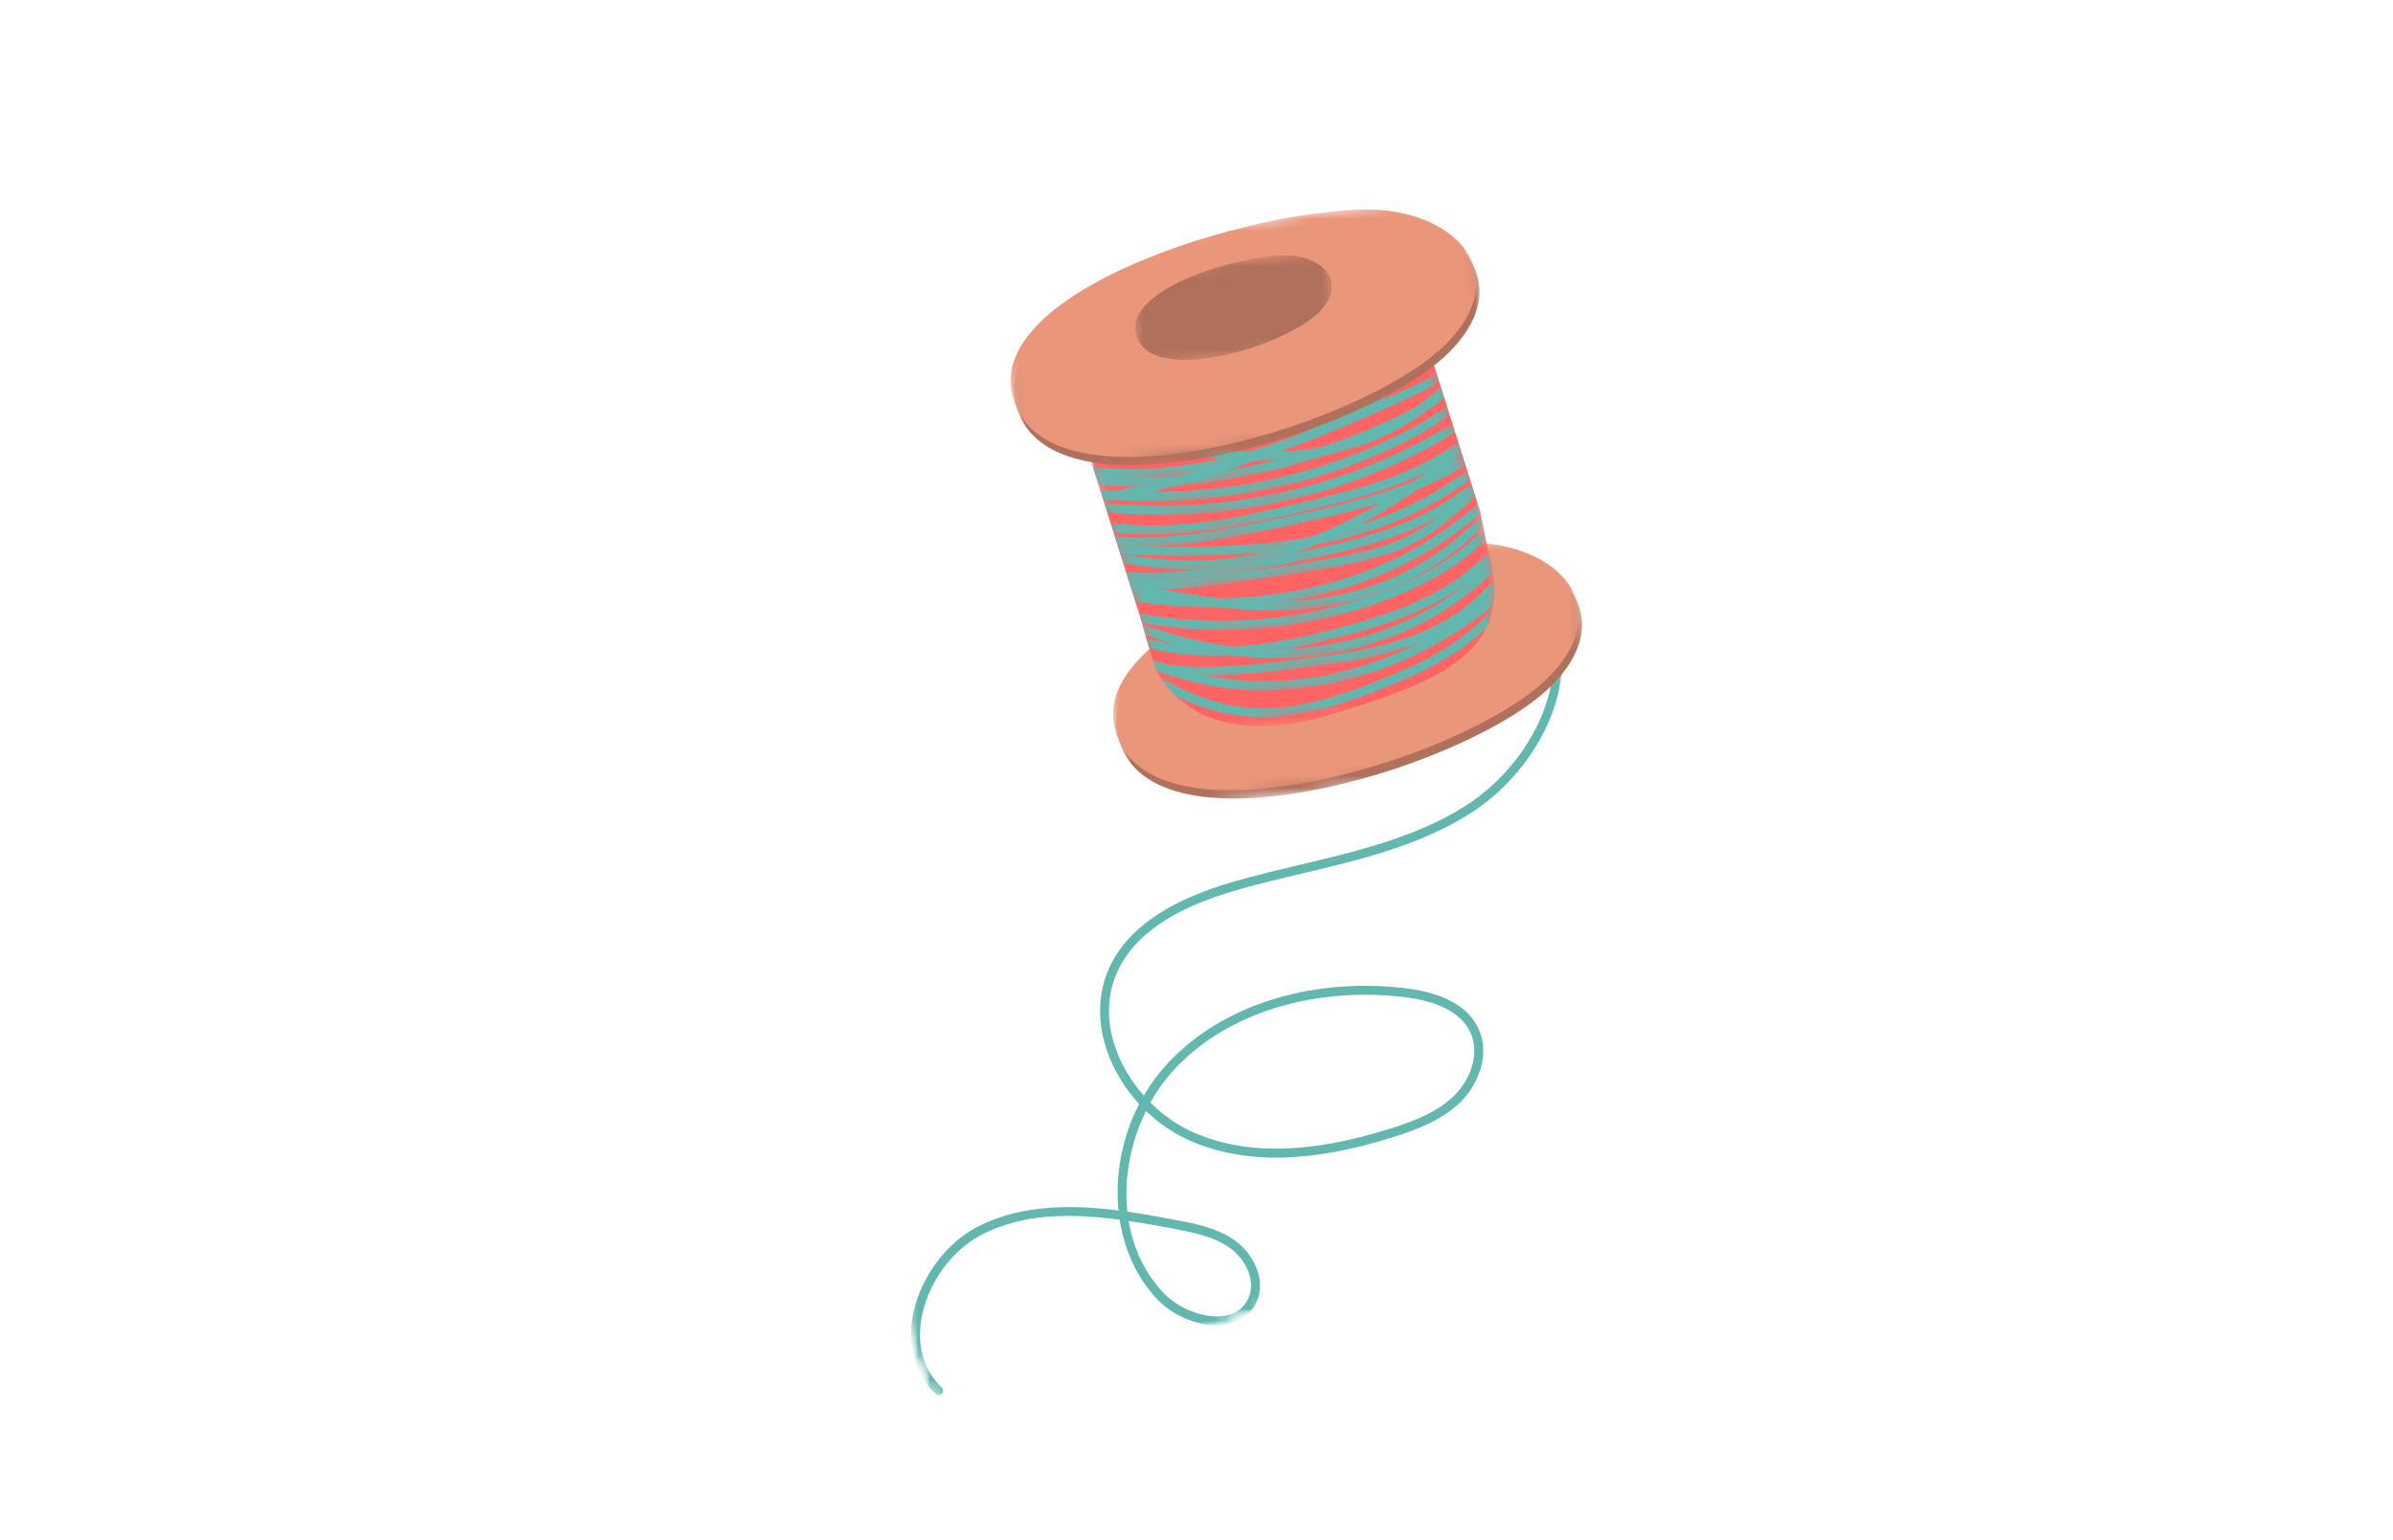 <svg width="202" height="130" viewBox="0 0 202 130" fill="none" xmlns="http://www.w3.org/2000/svg">
<mask id="mask0_1138_1407" style="mask-type:luminance" maskUnits="userSpaceOnUse" x="68" y="41" width="72" height="78">
<path d="M68.523 49.902L130.153 41.834L139.083 110.047L77.454 118.116L68.523 49.902Z" fill="white"/>
</mask>
<g mask="url(#mask0_1138_1407)">
<mask id="mask1_1138_1407" style="mask-type:luminance" maskUnits="userSpaceOnUse" x="47" y="8" width="107" height="114">
<path d="M47.13 37.437L121.391 8.612L153.924 92.345L79.663 121.17L47.13 37.437Z" fill="white"/>
</mask>
<g mask="url(#mask1_1138_1407)">
<mask id="mask2_1138_1407" style="mask-type:luminance" maskUnits="userSpaceOnUse" x="47" y="8" width="107" height="114">
<path d="M121.359 8.624L47.099 37.449L79.632 121.182L153.892 92.357L121.359 8.624Z" fill="white"/>
</mask>
<g mask="url(#mask2_1138_1407)">
<mask id="mask3_1138_1407" style="mask-type:luminance" maskUnits="userSpaceOnUse" x="57" y="37" width="91" height="85">
<path d="M125.513 37.341L57.228 63.847L79.521 121.225L147.807 94.719L125.513 37.341Z" fill="white"/>
</mask>
<g mask="url(#mask3_1138_1407)">
<mask id="mask4_1138_1407" style="mask-type:luminance" maskUnits="userSpaceOnUse" x="57" y="37" width="91" height="85">
<path d="M125.513 37.341L57.352 63.799L79.646 121.176L147.807 94.719L125.513 37.341Z" fill="white"/>
</mask>
<g mask="url(#mask4_1138_1407)">
<path d="M98.149 109.081C99.442 110.487 101.678 111.347 103.35 111.081C104.32 110.928 105.001 110.435 105.374 109.618C106.064 108.11 105.127 106.325 103.897 105.409C102.509 104.377 100.675 104.032 99.057 103.727C97.763 103.482 96.5 103.257 95.268 103.075C95.636 105.266 96.558 107.35 98.149 109.081ZM100.752 95.6C105.158 97.534 110.618 97.42 117.444 95.252C119.382 94.636 121.371 93.871 122.792 92.458C124.035 91.219 124.983 89.035 124.123 87.168C123.355 85.501 121.398 84.486 118.306 84.149C113.961 83.677 109.777 84.206 106.178 85.603C103.416 86.675 100.999 88.258 99.116 90.291C98.352 91.115 97.678 92.057 97.109 93.078C98.176 94.142 99.422 95.016 100.752 95.6ZM82.706 103.463C86.356 101.667 90.586 101.7 94.416 102.187C94.115 99.195 94.706 96.013 96.161 93.202C95.043 91.988 94.148 90.568 93.565 89.039C92.602 86.509 92.628 83.904 93.637 81.701C95.15 78.402 98.605 76.018 104.198 74.41C106.029 73.884 107.924 73.435 109.757 73C114.534 71.866 119.476 70.693 123.642 68.071C129.368 64.467 133.235 56.773 129.869 51.062C127.32 46.74 121.737 44.82 112.801 45.193C109.365 45.336 105.757 45.617 102.727 47.3C99.946 48.844 97.495 52.176 98.192 55.555C98.234 55.759 98.102 55.959 97.897 56.001C97.692 56.044 97.492 55.912 97.45 55.708C96.68 51.972 99.336 48.318 102.359 46.639C105.535 44.875 109.243 44.584 112.77 44.437C122.011 44.052 127.818 46.093 130.52 50.678C134.11 56.767 130.071 64.918 124.045 68.711C119.773 71.4 114.77 72.588 109.932 73.736C108.107 74.169 106.221 74.616 104.407 75.138C99.039 76.68 95.741 78.93 94.326 82.016C93.141 84.601 93.643 87.115 94.273 88.77C94.784 90.111 95.574 91.382 96.553 92.489C97.117 91.525 97.786 90.613 98.561 89.777C103.057 84.921 110.47 82.536 118.388 83.397C121.763 83.764 123.924 84.927 124.811 86.852C125.822 89.048 124.75 91.575 123.326 92.994C121.792 94.522 119.703 95.329 117.673 95.973C110.664 98.199 105.03 98.304 100.448 96.293C99.086 95.695 97.824 94.835 96.737 93.789C95.461 96.38 94.85 99.399 95.16 102.287C96.591 102.492 97.955 102.749 99.197 102.983C100.895 103.303 102.821 103.666 104.348 104.802C105.817 105.894 106.918 108.063 106.063 109.932C105.699 110.729 105.093 111.299 104.288 111.611C104.034 111.71 103.76 111.783 103.469 111.829C101.537 112.136 99.064 111.195 97.591 109.592C95.921 107.776 94.902 105.457 94.516 102.97C90.323 102.411 86.494 102.441 83.04 104.142C80.33 105.476 78.203 108.444 77.746 111.527C77.413 113.779 78.031 115.769 79.487 117.128C79.64 117.27 79.648 117.51 79.505 117.663C79.362 117.816 79.123 117.824 78.97 117.681C77.327 116.147 76.626 113.922 76.997 111.416C77.488 108.098 79.782 104.902 82.706 103.463Z" fill="#62B8AF"/>
</g>
</g>
</g>
</g>
</g>
<mask id="mask5_1138_1407" style="mask-type:luminance" maskUnits="userSpaceOnUse" x="92" y="45" width="44" height="24">
<path d="M92.776 50.295L132.692 45.069L135.125 63.649L95.209 68.875L92.776 50.295Z" fill="white"/>
</mask>
<g mask="url(#mask5_1138_1407)">
<mask id="mask6_1138_1407" style="mask-type:luminance" maskUnits="userSpaceOnUse" x="47" y="8" width="107" height="114">
<path d="M47.13 37.437L121.391 8.612L153.924 92.345L79.663 121.17L47.13 37.437Z" fill="white"/>
</mask>
<g mask="url(#mask6_1138_1407)">
<mask id="mask7_1138_1407" style="mask-type:luminance" maskUnits="userSpaceOnUse" x="47" y="8" width="107" height="114">
<path d="M121.359 8.624L47.099 37.449L79.632 121.182L153.892 92.356L121.359 8.624Z" fill="white"/>
</mask>
<g mask="url(#mask7_1138_1407)">
<path d="M126.389 46.661C132.885 47.64 136.207 52.682 130.946 57.908C124.197 64.607 99.237 72.196 94.861 63.503C89.679 53.214 117.889 45.381 126.389 46.661Z" fill="#B0715C"/>
</g>
</g>
</g>
<mask id="mask8_1138_1407" style="mask-type:luminance" maskUnits="userSpaceOnUse" x="92" y="44" width="43" height="25">
<path d="M92.431 49.68L132.347 44.454L134.78 63.034L94.863 68.26L92.431 49.68Z" fill="white"/>
</mask>
<g mask="url(#mask8_1138_1407)">
<mask id="mask9_1138_1407" style="mask-type:luminance" maskUnits="userSpaceOnUse" x="47" y="8" width="107" height="114">
<path d="M47.13 37.437L121.391 8.612L153.924 92.345L79.663 121.17L47.13 37.437Z" fill="white"/>
</mask>
<g mask="url(#mask9_1138_1407)">
<mask id="mask10_1138_1407" style="mask-type:luminance" maskUnits="userSpaceOnUse" x="47" y="8" width="107" height="114">
<path d="M121.359 8.624L47.099 37.449L79.632 121.182L153.892 92.356L121.359 8.624Z" fill="white"/>
</mask>
<g mask="url(#mask10_1138_1407)">
<path d="M126.119 45.966C132.615 46.945 135.937 51.988 130.676 57.214C123.927 63.913 98.968 71.502 94.591 62.809C89.41 52.52 117.619 44.686 126.119 45.966Z" fill="#EA967A"/>
</g>
</g>
</g>
<mask id="mask11_1138_1407" style="mask-type:luminance" maskUnits="userSpaceOnUse" x="89" y="17" width="39" height="46">
<path d="M89.752 22.145L122.127 17.907L127.468 58.705L95.093 62.943L89.752 22.145Z" fill="white"/>
</mask>
<g mask="url(#mask11_1138_1407)">
<mask id="mask12_1138_1407" style="mask-type:luminance" maskUnits="userSpaceOnUse" x="47" y="8" width="107" height="114">
<path d="M47.13 37.437L121.391 8.612L153.924 92.345L79.663 121.17L47.13 37.437Z" fill="white"/>
</mask>
<g mask="url(#mask12_1138_1407)">
<mask id="mask13_1138_1407" style="mask-type:luminance" maskUnits="userSpaceOnUse" x="47" y="8" width="107" height="114">
<path d="M121.359 8.624L47.099 37.449L79.632 121.182L153.892 92.356L121.359 8.624Z" fill="white"/>
</mask>
<g mask="url(#mask13_1138_1407)">
<path d="M97.29 55.668C97.189 55.365 97.089 55.041 96.993 54.715C96.91 54.431 96.829 54.146 96.751 53.871C96.724 53.771 96.697 53.672 96.671 53.576C96.58 53.245 96.496 52.938 96.423 52.679C96.415 52.649 96.407 52.62 96.398 52.594L96.398 52.593C96.353 52.43 96.312 52.292 96.276 52.181L96.151 51.781L95.832 50.774L95.595 50.02L95.578 49.969L95.578 49.968L95.467 49.613L95.467 49.612L95.333 49.193L95.293 49.064L95.215 48.816L95.049 48.288L94.815 47.551L94.57 46.771L94.561 46.744L94.342 46.048L94.328 46.003L94.095 45.266L93.989 44.928L93.738 44.134L93.459 43.254L93.212 42.468L93.177 42.356L93.101 42.114L92.946 41.624L92.854 41.332L92.731 40.943L92.496 40.196L92.485 40.165L92.327 39.663C92.301 39.578 92.274 39.492 92.251 39.407C90.021 31.891 93.966 23.965 101.205 21.155C101.511 21.036 101.821 20.927 102.138 20.826C109.56 18.487 117.442 22.202 120.451 29.196C120.566 29.458 120.672 29.728 120.772 30.001C120.848 30.208 120.918 30.417 120.985 30.628L121.233 31.412L121.477 32.188L121.604 32.588L121.677 32.824L121.86 33.399L121.924 33.608L122.119 34.222L122.364 34.998L122.365 34.999L122.604 35.758L122.839 36.503L123.078 37.261L123.215 37.694L123.322 38.032L123.459 38.467L123.477 38.526L123.713 39.27L123.854 39.719L124.096 40.483L124.187 40.772L124.187 40.773L124.299 41.127L124.433 41.556L124.55 41.925L124.739 42.525L124.935 43.145C124.94 43.162 124.955 43.225 124.975 43.325C124.987 43.379 125.001 43.443 125.015 43.517L125.015 43.518C125.063 43.751 125.127 44.071 125.197 44.417L125.197 44.419C125.213 44.492 125.227 44.566 125.242 44.643L125.243 44.644C125.304 44.952 125.367 45.267 125.424 45.548C125.527 46.06 125.608 46.46 125.619 46.503C125.625 46.522 125.631 46.541 125.635 46.56C125.716 46.844 125.787 47.118 125.846 47.389L125.858 47.435C125.923 47.726 125.977 48.013 126.019 48.29L126.019 48.291C126.051 48.492 126.075 48.689 126.093 48.881L126.094 48.882C126.132 49.27 126.149 49.643 126.142 50.002L126.142 50.003C126.142 50.018 126.142 50.034 126.141 50.05C126.134 50.417 126.103 50.771 126.049 51.108C126.037 51.182 126.023 51.255 126.009 51.328C125.935 51.719 125.831 52.09 125.697 52.444C125.621 52.647 125.536 52.845 125.44 53.037C125.335 53.254 125.216 53.464 125.086 53.666C124.624 54.395 124.019 55.042 123.294 55.625C122.114 56.577 120.615 57.365 118.892 58.077C118.891 58.079 118.891 58.079 118.889 58.078C118.889 58.08 118.886 58.08 118.886 58.08C118.886 58.081 118.886 58.081 118.883 58.081C118.882 58.083 118.878 58.083 118.876 58.084C117.07 58.832 115.02 59.496 112.829 60.184C108.792 61.452 104.601 61.866 101.339 60.214C100.83 59.957 100.345 59.65 99.886 59.288C99.665 59.113 99.45 58.927 99.243 58.728C99.085 58.577 98.932 58.417 98.783 58.25C98.535 57.976 98.298 57.68 98.073 57.361C98.023 57.291 97.975 57.219 97.927 57.147C97.916 57.132 97.907 57.117 97.896 57.102C97.83 57.001 97.763 56.875 97.693 56.725C97.679 56.692 97.662 56.659 97.648 56.622C97.556 56.413 97.462 56.168 97.37 55.902C97.344 55.826 97.316 55.747 97.29 55.668Z" fill="#FF6464"/>
</g>
</g>
</g>
<mask id="mask14_1138_1407" style="mask-type:luminance" maskUnits="userSpaceOnUse" x="91" y="31" width="32" height="11">
<path d="M91.6 35.251L121.375 31.353L122.14 37.2L92.365 41.098L91.6 35.251Z" fill="white"/>
</mask>
<g mask="url(#mask14_1138_1407)">
<mask id="mask15_1138_1407" style="mask-type:luminance" maskUnits="userSpaceOnUse" x="47" y="8" width="107" height="114">
<path d="M47.13 37.437L121.391 8.612L153.924 92.345L79.663 121.17L47.13 37.437Z" fill="white"/>
</mask>
<g mask="url(#mask15_1138_1407)">
<mask id="mask16_1138_1407" style="mask-type:luminance" maskUnits="userSpaceOnUse" x="47" y="8" width="107" height="114">
<path d="M121.359 8.624L47.099 37.449L79.632 121.182L153.892 92.356L121.359 8.624Z" fill="white"/>
</mask>
<g mask="url(#mask16_1138_1407)">
<path d="M92.327 39.663C92.301 39.578 92.274 39.492 92.251 39.407C95.568 39.814 99.179 39.581 103.034 38.71C103.652 38.571 104.276 38.414 104.907 38.243C105.043 38.206 105.181 38.167 105.317 38.129C106.403 37.821 107.48 37.474 108.546 37.099C108.549 37.1 108.55 37.098 108.55 37.098C108.553 37.099 108.556 37.098 108.556 37.095L108.582 37.085C111.3 36.132 113.961 34.986 116.567 33.818C116.569 33.818 116.569 33.816 116.569 33.816C117.332 33.475 118.092 33.13 118.846 32.789C119.766 32.371 120.602 31.962 121.233 31.412L121.477 32.188C120.732 32.764 119.865 33.157 119.16 33.478C116.488 34.689 113.764 35.923 110.973 37.007C110.28 37.276 109.585 37.534 108.882 37.78L108.862 37.788C108.524 37.909 108.185 38.025 107.845 38.138L107.844 38.138C107.036 38.408 106.221 38.66 105.402 38.889C105.304 38.918 105.206 38.945 105.107 38.972C103.361 39.45 101.659 39.805 100.006 40.033L100.002 40.035C99.998 40.035 99.997 40.035 99.995 40.036C99.097 40.161 98.218 40.25 97.35 40.301C95.676 40.402 94.056 40.369 92.496 40.196L92.485 40.165L92.327 39.663Z" fill="#62B8AF"/>
</g>
</g>
</g>
<mask id="mask17_1138_1407" style="mask-type:luminance" maskUnits="userSpaceOnUse" x="91" y="32" width="32" height="10">
<path d="M91.917 36.663L121.822 32.748L122.519 38.075L92.615 41.99L91.917 36.663Z" fill="white"/>
</mask>
<g mask="url(#mask17_1138_1407)">
<mask id="mask18_1138_1407" style="mask-type:luminance" maskUnits="userSpaceOnUse" x="47" y="8" width="107" height="114">
<path d="M47.13 37.437L121.391 8.612L153.924 92.345L79.663 121.17L47.13 37.437Z" fill="white"/>
</mask>
<g mask="url(#mask18_1138_1407)">
<mask id="mask19_1138_1407" style="mask-type:luminance" maskUnits="userSpaceOnUse" x="47" y="8" width="107" height="114">
<path d="M121.359 8.624L47.099 37.449L79.632 121.182L153.892 92.357L121.359 8.624Z" fill="white"/>
</mask>
<g mask="url(#mask19_1138_1407)">
<path d="M92.485 40.165C94.091 40.301 95.714 40.347 97.35 40.301C98.044 40.283 98.734 40.249 99.43 40.198L99.435 40.197C99.436 40.197 99.437 40.197 99.439 40.196C100.79 40.099 102.146 39.939 103.507 39.72C104.834 39.506 106.163 39.236 107.493 38.908C108.866 38.571 110.241 38.173 111.61 37.714C111.612 37.714 111.612 37.714 111.613 37.713C113.515 37.078 115.41 36.328 117.288 35.464C118.123 35.08 118.966 34.669 119.767 34.191C119.772 34.187 119.775 34.184 119.779 34.181C120.452 33.783 121.095 33.337 121.677 32.824L121.86 33.399L121.924 33.608C121.387 34.051 120.812 34.448 120.213 34.803C120.209 34.804 120.206 34.807 120.202 34.81C119.361 35.318 118.48 35.75 117.606 36.151C116.531 36.646 115.45 37.102 114.366 37.524C113.511 37.856 112.656 38.163 111.796 38.448L111.796 38.449C107.728 39.804 103.628 40.641 99.579 40.942C99.579 40.944 99.578 40.943 99.576 40.943C98.366 41.036 97.161 41.079 95.965 41.074C95.962 41.074 95.962 41.074 95.961 41.074C94.877 41.071 93.801 41.026 92.731 40.943L92.496 40.196L92.485 40.165Z" fill="#62B8AF"/>
</g>
</g>
</g>
<mask id="mask20_1138_1407" style="mask-type:luminance" maskUnits="userSpaceOnUse" x="92" y="34" width="31" height="10">
<path d="M92.364 38.059L122.269 34.143L122.966 39.47L93.062 43.386L92.364 38.059Z" fill="white"/>
</mask>
<g mask="url(#mask20_1138_1407)">
<mask id="mask21_1138_1407" style="mask-type:luminance" maskUnits="userSpaceOnUse" x="47" y="8" width="107" height="114">
<path d="M47.13 37.437L121.391 8.612L153.924 92.345L79.663 121.17L47.13 37.437Z" fill="white"/>
</mask>
<g mask="url(#mask21_1138_1407)">
<mask id="mask22_1138_1407" style="mask-type:luminance" maskUnits="userSpaceOnUse" x="47" y="8" width="107" height="114">
<path d="M121.359 8.624L47.099 37.449L79.632 121.182L153.892 92.356L121.359 8.624Z" fill="white"/>
</mask>
<g mask="url(#mask22_1138_1407)">
<path d="M92.854 41.332C93.276 41.373 93.699 41.407 94.123 41.436C95.179 41.507 96.237 41.544 97.296 41.543C104.541 41.542 111.788 39.861 118.267 36.615C119.508 35.994 120.894 35.236 122.119 34.222L122.364 34.998L122.365 34.999C121.145 35.962 119.809 36.689 118.606 37.292C117.302 37.944 115.967 38.536 114.607 39.063C108.128 41.579 101.095 42.656 94.162 42.196C93.808 42.173 93.455 42.145 93.101 42.114L92.946 41.624L92.854 41.332Z" fill="#62B8AF"/>
</g>
</g>
</g>
<mask id="mask23_1138_1407" style="mask-type:luminance" maskUnits="userSpaceOnUse" x="92" y="35" width="32" height="10">
<path d="M92.828 39.584L122.733 35.668L123.38 40.606L93.475 44.521L92.828 39.584Z" fill="white"/>
</mask>
<g mask="url(#mask23_1138_1407)">
<mask id="mask24_1138_1407" style="mask-type:luminance" maskUnits="userSpaceOnUse" x="47" y="8" width="107" height="114">
<path d="M47.13 37.437L121.391 8.612L153.924 92.345L79.663 121.17L47.13 37.437Z" fill="white"/>
</mask>
<g mask="url(#mask24_1138_1407)">
<mask id="mask25_1138_1407" style="mask-type:luminance" maskUnits="userSpaceOnUse" x="47" y="8" width="107" height="114">
<path d="M121.359 8.624L47.099 37.449L79.632 121.182L153.892 92.357L121.359 8.624Z" fill="white"/>
</mask>
<g mask="url(#mask25_1138_1407)">
<path d="M122.604 35.758L122.839 36.503C120.464 37.951 117.96 39.182 115.368 40.189C108.433 42.881 100.869 43.959 93.459 43.254L93.212 42.468C103.391 43.511 113.889 41.119 122.604 35.758Z" fill="#62B8AF"/>
</g>
</g>
</g>
<mask id="mask26_1138_1407" style="mask-type:luminance" maskUnits="userSpaceOnUse" x="93" y="37" width="31" height="9">
<path d="M93.293 41.109L123.327 37.176L123.957 41.984L93.922 45.916L93.293 41.109Z" fill="white"/>
</mask>
<g mask="url(#mask26_1138_1407)">
<mask id="mask27_1138_1407" style="mask-type:luminance" maskUnits="userSpaceOnUse" x="47" y="8" width="107" height="114">
<path d="M47.13 37.437L121.391 8.612L153.924 92.345L79.663 121.17L47.13 37.437Z" fill="white"/>
</mask>
<g mask="url(#mask27_1138_1407)">
<mask id="mask28_1138_1407" style="mask-type:luminance" maskUnits="userSpaceOnUse" x="47" y="8" width="107" height="114">
<path d="M121.359 8.624L47.099 37.449L79.632 121.182L153.892 92.356L121.359 8.624Z" fill="white"/>
</mask>
<g mask="url(#mask28_1138_1407)">
<path d="M100.467 44.205C103.89 43.863 107.3 43.039 110.6 42.244C114.597 41.279 119.467 40.105 123.078 37.261L123.215 37.694L123.322 38.032C122.431 38.707 121.476 39.289 120.483 39.794C120.481 39.795 120.481 39.795 120.48 39.795L120.479 39.796C120.477 39.796 120.477 39.796 120.476 39.797C120.474 39.798 120.474 39.799 120.473 39.8C119.706 40.19 118.916 40.535 118.118 40.845C115.641 41.806 113.068 42.427 110.777 42.979C107.454 43.782 104.016 44.61 100.542 44.958C98.207 45.192 96.016 45.18 93.989 44.928L93.738 44.134C95.805 44.422 98.054 44.446 100.467 44.205Z" fill="#62B8AF"/>
</g>
</g>
</g>
<mask id="mask29_1138_1407" style="mask-type:luminance" maskUnits="userSpaceOnUse" x="93" y="38" width="32" height="9">
<path d="M93.593 42.391L123.628 38.459L124.206 42.876L94.171 46.809L93.593 42.391Z" fill="white"/>
</mask>
<g mask="url(#mask29_1138_1407)">
<mask id="mask30_1138_1407" style="mask-type:luminance" maskUnits="userSpaceOnUse" x="47" y="8" width="107" height="114">
<path d="M47.13 37.437L121.391 8.612L153.924 92.345L79.663 121.17L47.13 37.437Z" fill="white"/>
</mask>
<g mask="url(#mask30_1138_1407)">
<mask id="mask31_1138_1407" style="mask-type:luminance" maskUnits="userSpaceOnUse" x="47" y="8" width="107" height="114">
<path d="M121.359 8.624L47.099 37.449L79.632 121.182L153.892 92.356L121.359 8.624Z" fill="white"/>
</mask>
<g mask="url(#mask31_1138_1407)">
<path d="M94.095 45.266C98.906 45.714 103.851 44.646 108.297 43.687C111.858 42.917 115.723 42.084 119.316 40.623C120.617 40.096 121.883 39.485 123.086 38.764C123.088 38.763 123.09 38.763 123.09 38.763C123.219 38.684 123.349 38.607 123.477 38.526L123.713 39.27C122.426 40.062 121.069 40.725 119.676 41.296C119.484 41.375 119.292 41.451 119.101 41.526C118.262 41.851 117.413 42.143 116.557 42.412C113.839 43.265 111.067 43.863 108.458 44.426C104.977 45.176 101.196 45.993 97.386 46.114C96.372 46.146 95.356 46.129 94.342 46.048L94.328 46.003L94.095 45.266Z" fill="#62B8AF"/>
</g>
</g>
</g>
<mask id="mask32_1138_1407" style="mask-type:luminance" maskUnits="userSpaceOnUse" x="94" y="40" width="32" height="10">
<path d="M94.549 44.645L124.454 40.73L125.117 45.797L95.212 49.712L94.549 44.645Z" fill="white"/>
</mask>
<g mask="url(#mask32_1138_1407)">
<mask id="mask33_1138_1407" style="mask-type:luminance" maskUnits="userSpaceOnUse" x="47" y="8" width="107" height="114">
<path d="M47.13 37.437L121.391 8.612L153.924 92.345L79.663 121.17L47.13 37.437Z" fill="white"/>
</mask>
<g mask="url(#mask33_1138_1407)">
<mask id="mask34_1138_1407" style="mask-type:luminance" maskUnits="userSpaceOnUse" x="47" y="8" width="107" height="114">
<path d="M121.359 8.624L47.099 37.449L79.632 121.182L153.892 92.357L121.359 8.624Z" fill="white"/>
</mask>
<g mask="url(#mask34_1138_1407)">
<path d="M95.049 48.288C96.374 48.386 97.766 48.383 99.281 48.277C99.975 48.228 100.667 48.161 101.356 48.077C101.357 48.076 101.357 48.076 101.359 48.078C103.92 47.769 106.438 47.252 108.892 46.748C108.939 46.738 108.986 46.73 109.033 46.719L109.035 46.719C111.918 46.125 114.894 45.507 117.688 44.472C120.287 43.508 122.464 42.267 124.187 40.773L124.299 41.128L124.433 41.557C123.545 42.299 122.548 42.976 121.447 43.587C120.496 44.117 119.467 44.596 118.363 45.025C118.227 45.077 118.09 45.129 117.951 45.18C115.057 46.253 112.001 46.88 109.045 47.489C107.749 47.757 106.435 48.026 105.104 48.267C103.213 48.612 101.287 48.897 99.334 49.032C97.895 49.134 96.565 49.143 95.293 49.064L95.215 48.816L95.049 48.288Z" fill="#62B8AF"/>
</g>
</g>
</g>
<mask id="mask35_1138_1407" style="mask-type:luminance" maskUnits="userSpaceOnUse" x="93" y="39" width="32" height="10">
<path d="M93.876 43.543L124.041 39.594L124.67 44.401L94.505 48.351L93.876 43.543Z" fill="white"/>
</mask>
<g mask="url(#mask35_1138_1407)">
<mask id="mask36_1138_1407" style="mask-type:luminance" maskUnits="userSpaceOnUse" x="47" y="8" width="107" height="114">
<path d="M47.13 37.437L121.391 8.612L153.924 92.345L79.663 121.17L47.13 37.437Z" fill="white"/>
</mask>
<g mask="url(#mask36_1138_1407)">
<mask id="mask37_1138_1407" style="mask-type:luminance" maskUnits="userSpaceOnUse" x="47" y="8" width="107" height="114">
<path d="M121.359 8.624L47.099 37.449L79.632 121.182L153.892 92.356L121.359 8.624Z" fill="white"/>
</mask>
<g mask="url(#mask37_1138_1407)">
<path d="M94.342 46.048L94.328 46.003C95.343 46.05 96.364 46.088 97.386 46.115C99.877 46.182 102.381 46.176 104.858 46.016C106.979 45.877 108.962 45.632 110.826 45.273L110.828 45.273C112.193 45.012 113.495 44.69 114.737 44.306C114.737 44.306 114.739 44.306 114.74 44.306C115.923 43.941 117.051 43.522 118.135 43.046C120.162 42.157 122.08 41.041 123.854 39.719L124.095 40.483C122.335 41.77 120.438 42.862 118.44 43.74C118.028 43.92 117.61 44.092 117.186 44.257C115.28 44.997 113.241 45.576 111.038 46.002L111.036 46.003C109.583 46.285 108.055 46.5 106.451 46.648C106.449 46.649 106.447 46.648 106.447 46.648C105.943 46.696 105.429 46.736 104.907 46.77C101.54 46.991 98.136 46.923 94.782 46.78C94.711 46.779 94.641 46.774 94.57 46.771L94.561 46.744L94.342 46.048Z" fill="#62B8AF"/>
</g>
</g>
</g>
<mask id="mask38_1138_1407" style="mask-type:luminance" maskUnits="userSpaceOnUse" x="95" y="42" width="31" height="11">
<path d="M95.03 46.3L124.935 42.385L125.751 48.621L95.847 52.536L95.03 46.3Z" fill="white"/>
</mask>
<g mask="url(#mask38_1138_1407)">
<mask id="mask39_1138_1407" style="mask-type:luminance" maskUnits="userSpaceOnUse" x="47" y="8" width="107" height="114">
<path d="M47.13 37.437L121.391 8.612L153.924 92.345L79.663 121.17L47.13 37.437Z" fill="white"/>
</mask>
<g mask="url(#mask39_1138_1407)">
<mask id="mask40_1138_1407" style="mask-type:luminance" maskUnits="userSpaceOnUse" x="47" y="8" width="107" height="114">
<path d="M121.359 8.624L47.099 37.449L79.632 121.182L153.892 92.356L121.359 8.624Z" fill="white"/>
</mask>
<g mask="url(#mask40_1138_1407)">
<path d="M95.578 49.969C98.05 50.357 100.512 50.533 102.916 50.501C102.916 50.501 102.918 50.5 102.919 50.501C105.679 50.462 108.366 50.147 110.91 49.552C116.226 48.313 120.968 45.897 124.739 42.525L124.935 43.145C124.94 43.162 124.955 43.225 124.974 43.325C122.312 45.649 119.196 47.513 115.754 48.849C114.254 49.431 112.694 49.913 111.082 50.289C110.339 50.462 109.588 50.612 108.825 50.738L108.823 50.739C108.821 50.739 108.82 50.739 108.818 50.739C106.89 51.059 104.896 51.232 102.866 51.257C102.864 51.256 102.863 51.257 102.86 51.256L102.859 51.257C100.554 51.286 98.199 51.124 95.832 50.774L95.595 50.02L95.578 49.969Z" fill="#62B8AF"/>
</g>
</g>
</g>
<mask id="mask41_1138_1407" style="mask-type:luminance" maskUnits="userSpaceOnUse" x="95" y="44" width="32" height="11">
<path d="M95.71 48.457L125.354 44.576L126.137 50.553L96.492 54.434L95.71 48.457Z" fill="white"/>
</mask>
<g mask="url(#mask41_1138_1407)">
<mask id="mask42_1138_1407" style="mask-type:luminance" maskUnits="userSpaceOnUse" x="47" y="8" width="107" height="114">
<path d="M47.13 37.437L121.391 8.612L153.924 92.345L79.663 121.17L47.13 37.437Z" fill="white"/>
</mask>
<g mask="url(#mask42_1138_1407)">
<mask id="mask43_1138_1407" style="mask-type:luminance" maskUnits="userSpaceOnUse" x="47" y="8" width="107" height="114">
<path d="M121.359 8.624L47.099 37.449L79.632 121.182L153.892 92.356L121.359 8.624Z" fill="white"/>
</mask>
<g mask="url(#mask43_1138_1407)">
<path d="M96.151 51.781C103.098 53.066 110.411 52.395 116.996 49.839C117.068 49.811 117.139 49.782 117.213 49.753C120.695 48.376 123.34 46.696 125.243 44.644C125.304 44.952 125.367 45.267 125.424 45.548C123.478 47.508 120.862 49.124 117.491 50.457C117.416 50.486 117.343 50.516 117.27 50.545C110.676 53.104 103.364 53.81 96.398 52.594L96.398 52.593C96.353 52.43 96.312 52.292 96.276 52.181L96.151 51.781Z" fill="#62B8AF"/>
</g>
</g>
</g>
<mask id="mask44_1138_1407" style="mask-type:luminance" maskUnits="userSpaceOnUse" x="96" y="46" width="31" height="11">
<path d="M96.225 50.372L125.739 46.508L126.539 52.615L97.024 56.479L96.225 50.372Z" fill="white"/>
</mask>
<g mask="url(#mask44_1138_1407)">
<mask id="mask45_1138_1407" style="mask-type:luminance" maskUnits="userSpaceOnUse" x="47" y="8" width="107" height="114">
<path d="M47.13 37.437L121.391 8.612L153.924 92.345L79.663 121.17L47.13 37.437Z" fill="white"/>
</mask>
<g mask="url(#mask45_1138_1407)">
<mask id="mask46_1138_1407" style="mask-type:luminance" maskUnits="userSpaceOnUse" x="47" y="8" width="107" height="114">
<path d="M121.359 8.624L47.099 37.449L79.632 121.182L153.892 92.356L121.359 8.624Z" fill="white"/>
</mask>
<g mask="url(#mask46_1138_1407)">
<path d="M99.16 54.368C99.162 54.367 99.162 54.368 99.164 54.368C99.165 54.369 99.167 54.369 99.169 54.369C100.701 54.591 102.323 54.66 104.027 54.572C104.074 54.571 104.121 54.567 104.167 54.566C106.896 54.412 109.789 53.887 113.546 52.86C115.801 52.244 118.431 51.446 120.847 50.18C122.786 49.165 124.39 47.951 125.635 46.56C125.716 46.844 125.787 47.118 125.846 47.389L125.858 47.435C125.346 47.966 124.782 48.473 124.17 48.95C123.283 49.643 122.292 50.277 121.199 50.849C120.306 51.317 119.386 51.723 118.468 52.08C116.838 52.712 115.213 53.191 113.746 53.591C111.871 54.103 110.203 54.492 108.664 54.774C108.663 54.775 108.661 54.774 108.66 54.774L108.658 54.775C107.073 55.066 105.622 55.241 104.209 55.32C104.139 55.325 104.069 55.328 104 55.331C104 55.331 103.999 55.332 103.999 55.331C101.485 55.453 99.142 55.248 96.993 54.715C96.91 54.431 96.829 54.146 96.751 53.871C97.526 54.082 98.329 54.249 99.16 54.368Z" fill="#62B8AF"/>
</g>
</g>
</g>
<mask id="mask47_1138_1407" style="mask-type:luminance" maskUnits="userSpaceOnUse" x="96" y="48" width="31" height="11">
<path d="M96.921 52.66L126.176 48.83L126.89 54.287L97.635 58.117L96.921 52.66Z" fill="white"/>
</mask>
<g mask="url(#mask47_1138_1407)">
<mask id="mask48_1138_1407" style="mask-type:luminance" maskUnits="userSpaceOnUse" x="47" y="8" width="107" height="114">
<path d="M47.13 37.437L121.391 8.612L153.924 92.345L79.663 121.17L47.13 37.437Z" fill="white"/>
</mask>
<g mask="url(#mask48_1138_1407)">
<mask id="mask49_1138_1407" style="mask-type:luminance" maskUnits="userSpaceOnUse" x="47" y="8" width="107" height="114">
<path d="M121.359 8.624L47.099 37.449L79.632 121.182L153.892 92.357L121.359 8.624Z" fill="white"/>
</mask>
<g mask="url(#mask49_1138_1407)">
<path d="M109.079 55.721C112.47 55.308 115.974 54.881 119.214 53.67C122.127 52.587 124.514 50.913 126.094 48.882C126.133 49.27 126.149 49.643 126.142 50.002L126.142 50.003C124.546 51.79 122.345 53.268 119.727 54.284C119.645 54.316 119.562 54.349 119.479 54.378C116.155 55.62 112.603 56.053 109.171 56.471C105.707 56.894 101.598 57.394 97.693 56.725C97.587 56.495 97.478 56.212 97.37 55.902C101.243 56.676 105.358 56.175 109.079 55.721Z" fill="#62B8AF"/>
</g>
</g>
</g>
<mask id="mask50_1138_1407" style="mask-type:luminance" maskUnits="userSpaceOnUse" x="94" y="40" width="32" height="11">
<path d="M94.583 44.904L124.488 40.989L125.202 46.446L95.297 50.361L94.583 44.904Z" fill="white"/>
</mask>
<g mask="url(#mask50_1138_1407)">
<mask id="mask51_1138_1407" style="mask-type:luminance" maskUnits="userSpaceOnUse" x="47" y="8" width="107" height="114">
<path d="M47.13 37.437L121.391 8.612L153.924 92.345L79.663 121.17L47.13 37.437Z" fill="white"/>
</mask>
<g mask="url(#mask51_1138_1407)">
<mask id="mask52_1138_1407" style="mask-type:luminance" maskUnits="userSpaceOnUse" x="47" y="8" width="107" height="114">
<path d="M121.359 8.624L47.099 37.449L79.632 121.182L153.892 92.356L121.359 8.624Z" fill="white"/>
</mask>
<g mask="url(#mask52_1138_1407)">
<path d="M95.293 49.064L95.215 48.816C95.984 48.924 96.792 48.978 97.639 48.984C99.854 48.999 102.096 48.687 104.269 48.383C104.547 48.345 104.825 48.306 105.104 48.267C107.649 47.91 110.258 47.532 112.803 47.05C115.202 46.594 117.17 46.102 118.973 45.179C119.847 44.73 120.665 44.184 121.447 43.587C122.445 42.823 123.383 41.972 124.299 41.127L124.433 41.557L124.55 41.925C122.958 43.385 121.291 44.842 119.319 45.851C118.854 46.089 118.382 46.3 117.896 46.489C116.409 47.066 114.8 47.442 112.946 47.793C110.101 48.334 107.19 48.739 104.371 49.134C102.311 49.42 100.184 49.719 98.055 49.741C98.053 49.741 98.051 49.741 98.051 49.741C97.912 49.742 97.773 49.743 97.632 49.741C96.883 49.735 96.161 49.693 95.467 49.613L95.467 49.612L95.333 49.193L95.293 49.064Z" fill="#62B8AF"/>
</g>
</g>
</g>
<mask id="mask53_1138_1407" style="mask-type:luminance" maskUnits="userSpaceOnUse" x="93" y="37" width="32" height="13">
<path d="M93.864 41.43L123.378 37.566L124.382 45.232L94.867 49.096L93.864 41.43Z" fill="white"/>
</mask>
<g mask="url(#mask53_1138_1407)">
<mask id="mask54_1138_1407" style="mask-type:luminance" maskUnits="userSpaceOnUse" x="47" y="8" width="107" height="114">
<path d="M47.13 37.437L121.391 8.612L153.924 92.345L79.663 121.17L47.13 37.437Z" fill="white"/>
</mask>
<g mask="url(#mask54_1138_1407)">
<mask id="mask55_1138_1407" style="mask-type:luminance" maskUnits="userSpaceOnUse" x="47" y="8" width="107" height="114">
<path d="M121.359 8.624L47.099 37.449L79.632 121.182L153.892 92.356L121.359 8.624Z" fill="white"/>
</mask>
<g mask="url(#mask55_1138_1407)">
<path d="M94.561 46.744C94.633 46.756 94.707 46.768 94.782 46.78C96.662 47.081 98.728 47.341 100.774 47.331C102.636 47.321 104.531 47.093 106.447 46.648C106.447 46.648 106.449 46.648 106.451 46.648C107.898 46.312 109.358 45.854 110.826 45.273L110.828 45.273C112.103 44.77 113.386 44.173 114.673 43.484C115.311 43.142 115.941 42.784 116.557 42.412C117.507 41.842 118.428 41.241 119.316 40.623C119.709 40.351 120.095 40.078 120.473 39.8C120.474 39.799 120.474 39.798 120.476 39.797C120.477 39.796 120.477 39.796 120.479 39.796L120.48 39.795C120.481 39.795 120.481 39.795 120.483 39.794C121.439 39.097 122.352 38.39 123.215 37.694L123.322 38.032L123.459 38.467C123.337 38.566 123.214 38.664 123.09 38.763C123.09 38.763 123.088 38.764 123.086 38.764C122.016 39.612 120.876 40.467 119.676 41.296C118.208 42.31 116.653 43.284 115.03 44.152C114.933 44.205 114.836 44.255 114.74 44.306C114.739 44.306 114.737 44.306 114.737 44.306C113.501 44.956 112.265 45.521 111.038 46.002L111.036 46.003C110.995 46.021 110.953 46.037 110.91 46.054C110.283 46.297 109.659 46.518 109.035 46.718L109.033 46.719C106.44 47.55 103.873 48.004 101.359 48.078C101.357 48.076 101.357 48.076 101.356 48.077C101.163 48.082 100.969 48.086 100.778 48.087C98.734 48.098 96.687 47.848 94.815 47.551L94.57 46.771L94.561 46.744Z" fill="#62B8AF"/>
</g>
</g>
</g>
<mask id="mask56_1138_1407" style="mask-type:luminance" maskUnits="userSpaceOnUse" x="95" y="43" width="31" height="11">
<path d="M95.036 47.356L125.071 43.424L125.854 49.401L95.819 53.333L95.036 47.356Z" fill="white"/>
</mask>
<g mask="url(#mask56_1138_1407)">
<mask id="mask57_1138_1407" style="mask-type:luminance" maskUnits="userSpaceOnUse" x="47" y="8" width="107" height="114">
<path d="M47.13 37.437L121.391 8.612L153.924 92.345L79.663 121.17L47.13 37.437Z" fill="white"/>
</mask>
<g mask="url(#mask57_1138_1407)">
<mask id="mask58_1138_1407" style="mask-type:luminance" maskUnits="userSpaceOnUse" x="47" y="8" width="107" height="114">
<path d="M121.359 8.624L47.099 37.449L79.632 121.182L153.892 92.356L121.359 8.624Z" fill="white"/>
</mask>
<g mask="url(#mask58_1138_1407)">
<path d="M95.578 49.968L95.467 49.613L95.467 49.612L95.333 49.193C96.234 49.382 97.142 49.569 98.051 49.741C98.051 49.741 98.053 49.741 98.055 49.741C99.555 50.028 101.068 50.28 102.577 50.462C102.691 50.476 102.803 50.489 102.916 50.501C102.916 50.501 102.918 50.5 102.919 50.502C105.029 50.741 106.987 50.821 108.818 50.739C108.82 50.739 108.821 50.739 108.823 50.739L108.825 50.738C110.53 50.662 112.126 50.444 113.634 50.089C117.962 49.065 121.964 46.748 125.015 43.518C125.063 43.751 125.127 44.071 125.197 44.417L125.197 44.419C122.85 46.793 119.993 48.661 116.881 49.869C115.88 50.257 114.854 50.577 113.808 50.825C110.599 51.584 107.018 51.725 102.866 51.257C102.864 51.256 102.863 51.257 102.86 51.256L102.859 51.257C102.735 51.243 102.61 51.228 102.485 51.213C100.174 50.934 97.863 50.493 95.595 50.02L95.578 49.969L95.578 49.968Z" fill="#62B8AF"/>
</g>
</g>
</g>
<mask id="mask59_1138_1407" style="mask-type:luminance" maskUnits="userSpaceOnUse" x="96" y="47" width="31" height="11">
<path d="M96.197 51.169L125.971 47.271L126.771 53.377L96.996 57.276L96.197 51.169Z" fill="white"/>
</mask>
<g mask="url(#mask59_1138_1407)">
<mask id="mask60_1138_1407" style="mask-type:luminance" maskUnits="userSpaceOnUse" x="47" y="8" width="107" height="114">
<path d="M47.13 37.437L121.391 8.612L153.924 92.345L79.663 121.17L47.13 37.437Z" fill="white"/>
</mask>
<g mask="url(#mask60_1138_1407)">
<mask id="mask61_1138_1407" style="mask-type:luminance" maskUnits="userSpaceOnUse" x="47" y="8" width="107" height="114">
<path d="M121.359 8.624L47.099 37.449L79.632 121.182L153.892 92.357L121.359 8.624Z" fill="white"/>
</mask>
<g mask="url(#mask61_1138_1407)">
<path d="M104.027 54.573C105.583 54.763 107.132 54.832 108.658 54.775L108.66 54.774C108.661 54.774 108.663 54.775 108.664 54.774C109.214 54.755 109.759 54.718 110.3 54.666C115.527 54.154 120.402 52.121 124.17 48.95C124.757 48.459 125.317 47.937 125.846 47.389L125.858 47.435C125.923 47.726 125.977 48.013 126.019 48.29L126.019 48.291C123.651 50.624 120.75 52.471 117.538 53.718C115.278 54.596 112.865 55.175 110.374 55.419C108.289 55.623 106.15 55.59 104 55.331C104 55.331 103.999 55.332 103.999 55.331C102.387 55.138 100.771 54.817 99.169 54.369C99.167 54.369 99.166 54.369 99.164 54.368C99.162 54.368 99.162 54.367 99.16 54.368C98.325 54.138 97.495 53.874 96.671 53.576C96.579 53.245 96.496 52.938 96.423 52.679C98.92 53.623 101.481 54.261 104.027 54.573Z" fill="#62B8AF"/>
</g>
</g>
</g>
<mask id="mask62_1138_1407" style="mask-type:luminance" maskUnits="userSpaceOnUse" x="96" y="32" width="27" height="9">
<path d="M96.564 35.791L121.788 32.488L122.4 37.166L97.176 40.468L96.564 35.791Z" fill="white"/>
</mask>
<g mask="url(#mask62_1138_1407)">
<mask id="mask63_1138_1407" style="mask-type:luminance" maskUnits="userSpaceOnUse" x="47" y="8" width="107" height="114">
<path d="M47.13 37.437L121.391 8.612L153.924 92.345L79.663 121.17L47.13 37.437Z" fill="white"/>
</mask>
<g mask="url(#mask63_1138_1407)">
<mask id="mask64_1138_1407" style="mask-type:luminance" maskUnits="userSpaceOnUse" x="47" y="8" width="107" height="114">
<path d="M121.359 8.624L47.099 37.449L79.632 121.182L153.892 92.357L121.359 8.624Z" fill="white"/>
</mask>
<g mask="url(#mask64_1138_1407)">
<path d="M97.286 36.904C100.171 37.61 102.836 38.017 105.317 38.129C105.458 38.136 105.6 38.141 105.74 38.145C106.456 38.169 107.158 38.167 107.844 38.138L107.845 38.138C107.888 38.138 107.929 38.136 107.97 38.133C109.231 38.077 110.442 37.938 111.611 37.714C111.612 37.714 111.612 37.714 111.613 37.713C111.629 37.71 111.645 37.707 111.661 37.704C114.726 37.109 117.509 35.887 119.767 34.191C119.772 34.187 119.775 34.184 119.779 34.181C120.435 33.69 121.043 33.158 121.604 32.588L121.677 32.824L121.86 33.399C121.348 33.896 120.797 34.363 120.214 34.803C120.209 34.804 120.206 34.807 120.202 34.81C118.82 35.845 117.251 36.709 115.549 37.37C114.363 37.83 113.108 38.193 111.804 38.447C111.802 38.447 111.8 38.447 111.797 38.448L111.796 38.449C110.42 38.715 108.989 38.868 107.494 38.908C106.958 38.922 106.412 38.921 105.859 38.906L105.857 38.907C105.705 38.902 105.555 38.897 105.402 38.889C104.902 38.869 104.396 38.837 103.883 38.792C103.602 38.768 103.318 38.741 103.034 38.71C101.159 38.506 99.188 38.148 97.105 37.639C96.902 37.59 96.778 37.385 96.827 37.183C96.878 36.98 97.083 36.854 97.286 36.904Z" fill="#62B8AF"/>
</g>
</g>
</g>
<mask id="mask65_1138_1407" style="mask-type:luminance" maskUnits="userSpaceOnUse" x="91" y="29" width="31" height="14">
<path d="M91.684 32.861L120.678 29.065L121.937 38.68L92.943 42.476L91.684 32.861Z" fill="white"/>
</mask>
<g mask="url(#mask65_1138_1407)">
<mask id="mask66_1138_1407" style="mask-type:luminance" maskUnits="userSpaceOnUse" x="47" y="8" width="107" height="114">
<path d="M47.13 37.437L121.391 8.612L153.924 92.345L79.663 121.17L47.13 37.437Z" fill="white"/>
</mask>
<g mask="url(#mask66_1138_1407)">
<mask id="mask67_1138_1407" style="mask-type:luminance" maskUnits="userSpaceOnUse" x="47" y="8" width="107" height="114">
<path d="M121.359 8.624L47.099 37.449L79.632 121.182L153.892 92.356L121.359 8.624Z" fill="white"/>
</mask>
<g mask="url(#mask67_1138_1407)">
<path d="M92.946 41.624C93.339 41.567 93.732 41.504 94.123 41.436C94.738 41.33 95.35 41.207 95.961 41.074C95.962 41.074 95.962 41.074 95.965 41.074C97.129 40.82 98.285 40.524 99.43 40.198L99.435 40.197C99.436 40.197 99.438 40.197 99.439 40.196C99.625 40.144 99.809 40.09 99.995 40.036C99.997 40.035 99.998 40.035 100.002 40.035L100.006 40.033C101.316 39.648 102.608 39.229 103.883 38.792C104.352 38.633 104.818 38.471 105.281 38.307C105.432 38.253 105.586 38.2 105.74 38.145C106.645 37.821 107.589 37.477 108.546 37.099C108.549 37.1 108.55 37.098 108.55 37.098C108.553 37.099 108.556 37.097 108.556 37.095L108.582 37.085C110.646 36.273 112.779 35.31 114.766 34.095C117.105 32.662 119.008 31.021 120.451 29.196C120.566 29.458 120.672 29.728 120.772 30.001C119.624 31.384 118.219 32.66 116.569 33.816C116.569 33.816 116.569 33.818 116.567 33.818C116.117 34.135 115.648 34.442 115.161 34.74C113.136 35.978 110.971 36.957 108.882 37.78L108.862 37.788C108.757 37.831 108.652 37.872 108.547 37.913C108.354 37.988 108.162 38.06 107.97 38.133C107.25 38.406 106.543 38.662 105.859 38.906L105.857 38.907C105.748 38.945 105.641 38.982 105.534 39.02C104.864 39.257 104.188 39.491 103.507 39.72C102.217 40.152 100.906 40.567 99.579 40.942C99.579 40.944 99.578 40.942 99.576 40.943C98.822 41.158 98.062 41.359 97.296 41.543C96.259 41.794 95.214 42.016 94.162 42.196C93.833 42.255 93.506 42.308 93.177 42.356L93.101 42.114L92.946 41.624Z" fill="#62B8AF"/>
</g>
</g>
</g>
<mask id="mask68_1138_1407" style="mask-type:luminance" maskUnits="userSpaceOnUse" x="84" y="17" width="43" height="24">
<path d="M84.076 22.227L123.992 17.002L126.425 35.581L86.508 40.807L84.076 22.227Z" fill="white"/>
</mask>
<g mask="url(#mask68_1138_1407)">
<mask id="mask69_1138_1407" style="mask-type:luminance" maskUnits="userSpaceOnUse" x="47" y="8" width="107" height="114">
<path d="M47.13 37.437L121.391 8.612L153.924 92.345L79.663 121.17L47.13 37.437Z" fill="white"/>
</mask>
<g mask="url(#mask69_1138_1407)">
<mask id="mask70_1138_1407" style="mask-type:luminance" maskUnits="userSpaceOnUse" x="47" y="8" width="107" height="114">
<path d="M121.359 8.624L47.099 37.449L79.632 121.182L153.892 92.356L121.359 8.624Z" fill="white"/>
</mask>
<g mask="url(#mask70_1138_1407)">
<path d="M117.732 18.527C124.228 19.506 127.55 24.548 122.289 29.775C115.54 36.474 90.581 44.062 86.204 35.369C81.023 25.08 109.233 17.247 117.732 18.527Z" fill="#B0715C"/>
</g>
</g>
</g>
<mask id="mask71_1138_1407" style="mask-type:luminance" maskUnits="userSpaceOnUse" x="83" y="16" width="44" height="25">
<path d="M83.844 21.465L123.76 16.239L126.193 34.819L86.276 40.045L83.844 21.465Z" fill="white"/>
</mask>
<g mask="url(#mask71_1138_1407)">
<mask id="mask72_1138_1407" style="mask-type:luminance" maskUnits="userSpaceOnUse" x="47" y="8" width="107" height="114">
<path d="M47.13 37.437L121.391 8.612L153.924 92.345L79.663 121.17L47.13 37.437Z" fill="white"/>
</mask>
<g mask="url(#mask72_1138_1407)">
<mask id="mask73_1138_1407" style="mask-type:luminance" maskUnits="userSpaceOnUse" x="47" y="8" width="107" height="114">
<path d="M121.359 8.624L47.099 37.449L79.632 121.182L153.892 92.357L121.359 8.624Z" fill="white"/>
</mask>
<g mask="url(#mask73_1138_1407)">
<path d="M117.463 17.833C123.959 18.812 127.281 23.855 122.019 29.08C115.27 35.78 90.311 43.368 85.934 34.675C80.753 24.386 108.963 16.553 117.463 17.833Z" fill="#EA967A"/>
</g>
</g>
</g>
<mask id="mask74_1138_1407" style="mask-type:luminance" maskUnits="userSpaceOnUse" x="95" y="20" width="19" height="12">
<path d="M95.174 23.153L112.077 20.94L113.114 28.866L96.212 31.079L95.174 23.153Z" fill="white"/>
</mask>
<g mask="url(#mask74_1138_1407)">
<mask id="mask75_1138_1407" style="mask-type:luminance" maskUnits="userSpaceOnUse" x="47" y="8" width="107" height="114">
<path d="M47.13 37.437L121.391 8.612L153.924 92.345L79.663 121.17L47.13 37.437Z" fill="white"/>
</mask>
<g mask="url(#mask75_1138_1407)">
<mask id="mask76_1138_1407" style="mask-type:luminance" maskUnits="userSpaceOnUse" x="47" y="8" width="107" height="114">
<path d="M121.359 8.624L47.099 37.449L79.632 121.182L153.892 92.356L121.359 8.624Z" fill="white"/>
</mask>
<g mask="url(#mask76_1138_1407)">
<path d="M109.397 21.625C112.137 22.038 113.54 24.166 111.32 26.371C108.471 29.198 97.938 32.401 96.09 28.733C93.904 24.39 105.809 21.085 109.397 21.625Z" fill="#B0715C"/>
</g>
</g>
</g>
<mask id="mask77_1138_1407" style="mask-type:luminance" maskUnits="userSpaceOnUse" x="97" y="51" width="30" height="11">
<path d="M97.617 54.948L126.092 51.22L126.993 58.106L98.519 61.834L97.617 54.948Z" fill="white"/>
</mask>
<g mask="url(#mask77_1138_1407)">
<mask id="mask78_1138_1407" style="mask-type:luminance" maskUnits="userSpaceOnUse" x="47" y="8" width="107" height="114">
<path d="M47.13 37.437L121.391 8.612L153.924 92.345L79.663 121.17L47.13 37.437Z" fill="white"/>
</mask>
<g mask="url(#mask78_1138_1407)">
<mask id="mask79_1138_1407" style="mask-type:luminance" maskUnits="userSpaceOnUse" x="47" y="8" width="107" height="114">
<path d="M121.359 8.624L47.099 37.449L79.632 121.182L153.892 92.356L121.359 8.624Z" fill="white"/>
</mask>
<g mask="url(#mask79_1138_1407)">
<path d="M109.183 59.584C112.395 59.078 115.482 57.831 118.37 56.599C121.726 55.165 124.235 53.436 126.009 51.328L125.44 53.038C123.707 54.692 121.47 56.096 118.666 57.295C117.748 57.687 116.81 58.08 115.852 58.452C113.754 59.267 111.565 59.975 109.301 60.331C105.833 60.877 102.459 60.343 99.277 58.746C99.266 58.741 99.255 58.734 99.243 58.728C99.085 58.577 98.931 58.417 98.783 58.25C98.535 57.976 98.298 57.68 98.073 57.361C98.023 57.291 97.975 57.219 97.927 57.147C98.48 57.471 99.043 57.782 99.618 58.07C102.699 59.616 105.827 60.111 109.183 59.584Z" fill="#62B8AF"/>
</g>
</g>
</g>
<mask id="mask80_1138_1407" style="mask-type:luminance" maskUnits="userSpaceOnUse" x="96" y="50" width="31" height="10">
<path d="M96.944 53.846L126.199 50.016L126.964 55.863L97.709 59.693L96.944 53.846Z" fill="white"/>
</mask>
<g mask="url(#mask80_1138_1407)">
<mask id="mask81_1138_1407" style="mask-type:luminance" maskUnits="userSpaceOnUse" x="47" y="8" width="107" height="114">
<path d="M47.13 37.437L121.391 8.612L153.924 92.345L79.663 121.17L47.13 37.437Z" fill="white"/>
</mask>
<g mask="url(#mask81_1138_1407)">
<mask id="mask82_1138_1407" style="mask-type:luminance" maskUnits="userSpaceOnUse" x="47" y="8" width="107" height="114">
<path d="M121.359 8.624L47.099 37.449L79.632 121.182L153.892 92.356L121.359 8.624Z" fill="white"/>
</mask>
<g mask="url(#mask82_1138_1407)">
<path d="M97.29 55.668C100.478 56.98 104.05 57.621 107.628 57.498C112.094 57.344 116.669 56.031 120.857 53.704C122.732 52.663 124.506 51.435 126.141 50.05C126.134 50.417 126.103 50.771 126.049 51.108C124.538 52.33 122.921 53.422 121.225 54.365C119.925 55.087 118.591 55.714 117.231 56.242C114.102 57.456 110.852 58.143 107.656 58.254C104.209 58.372 100.768 57.802 97.648 56.622C97.556 56.413 97.462 56.168 97.37 55.902C97.344 55.826 97.316 55.747 97.29 55.668Z" fill="#62B8AF"/>
</g>
</g>
</g>
</svg>
